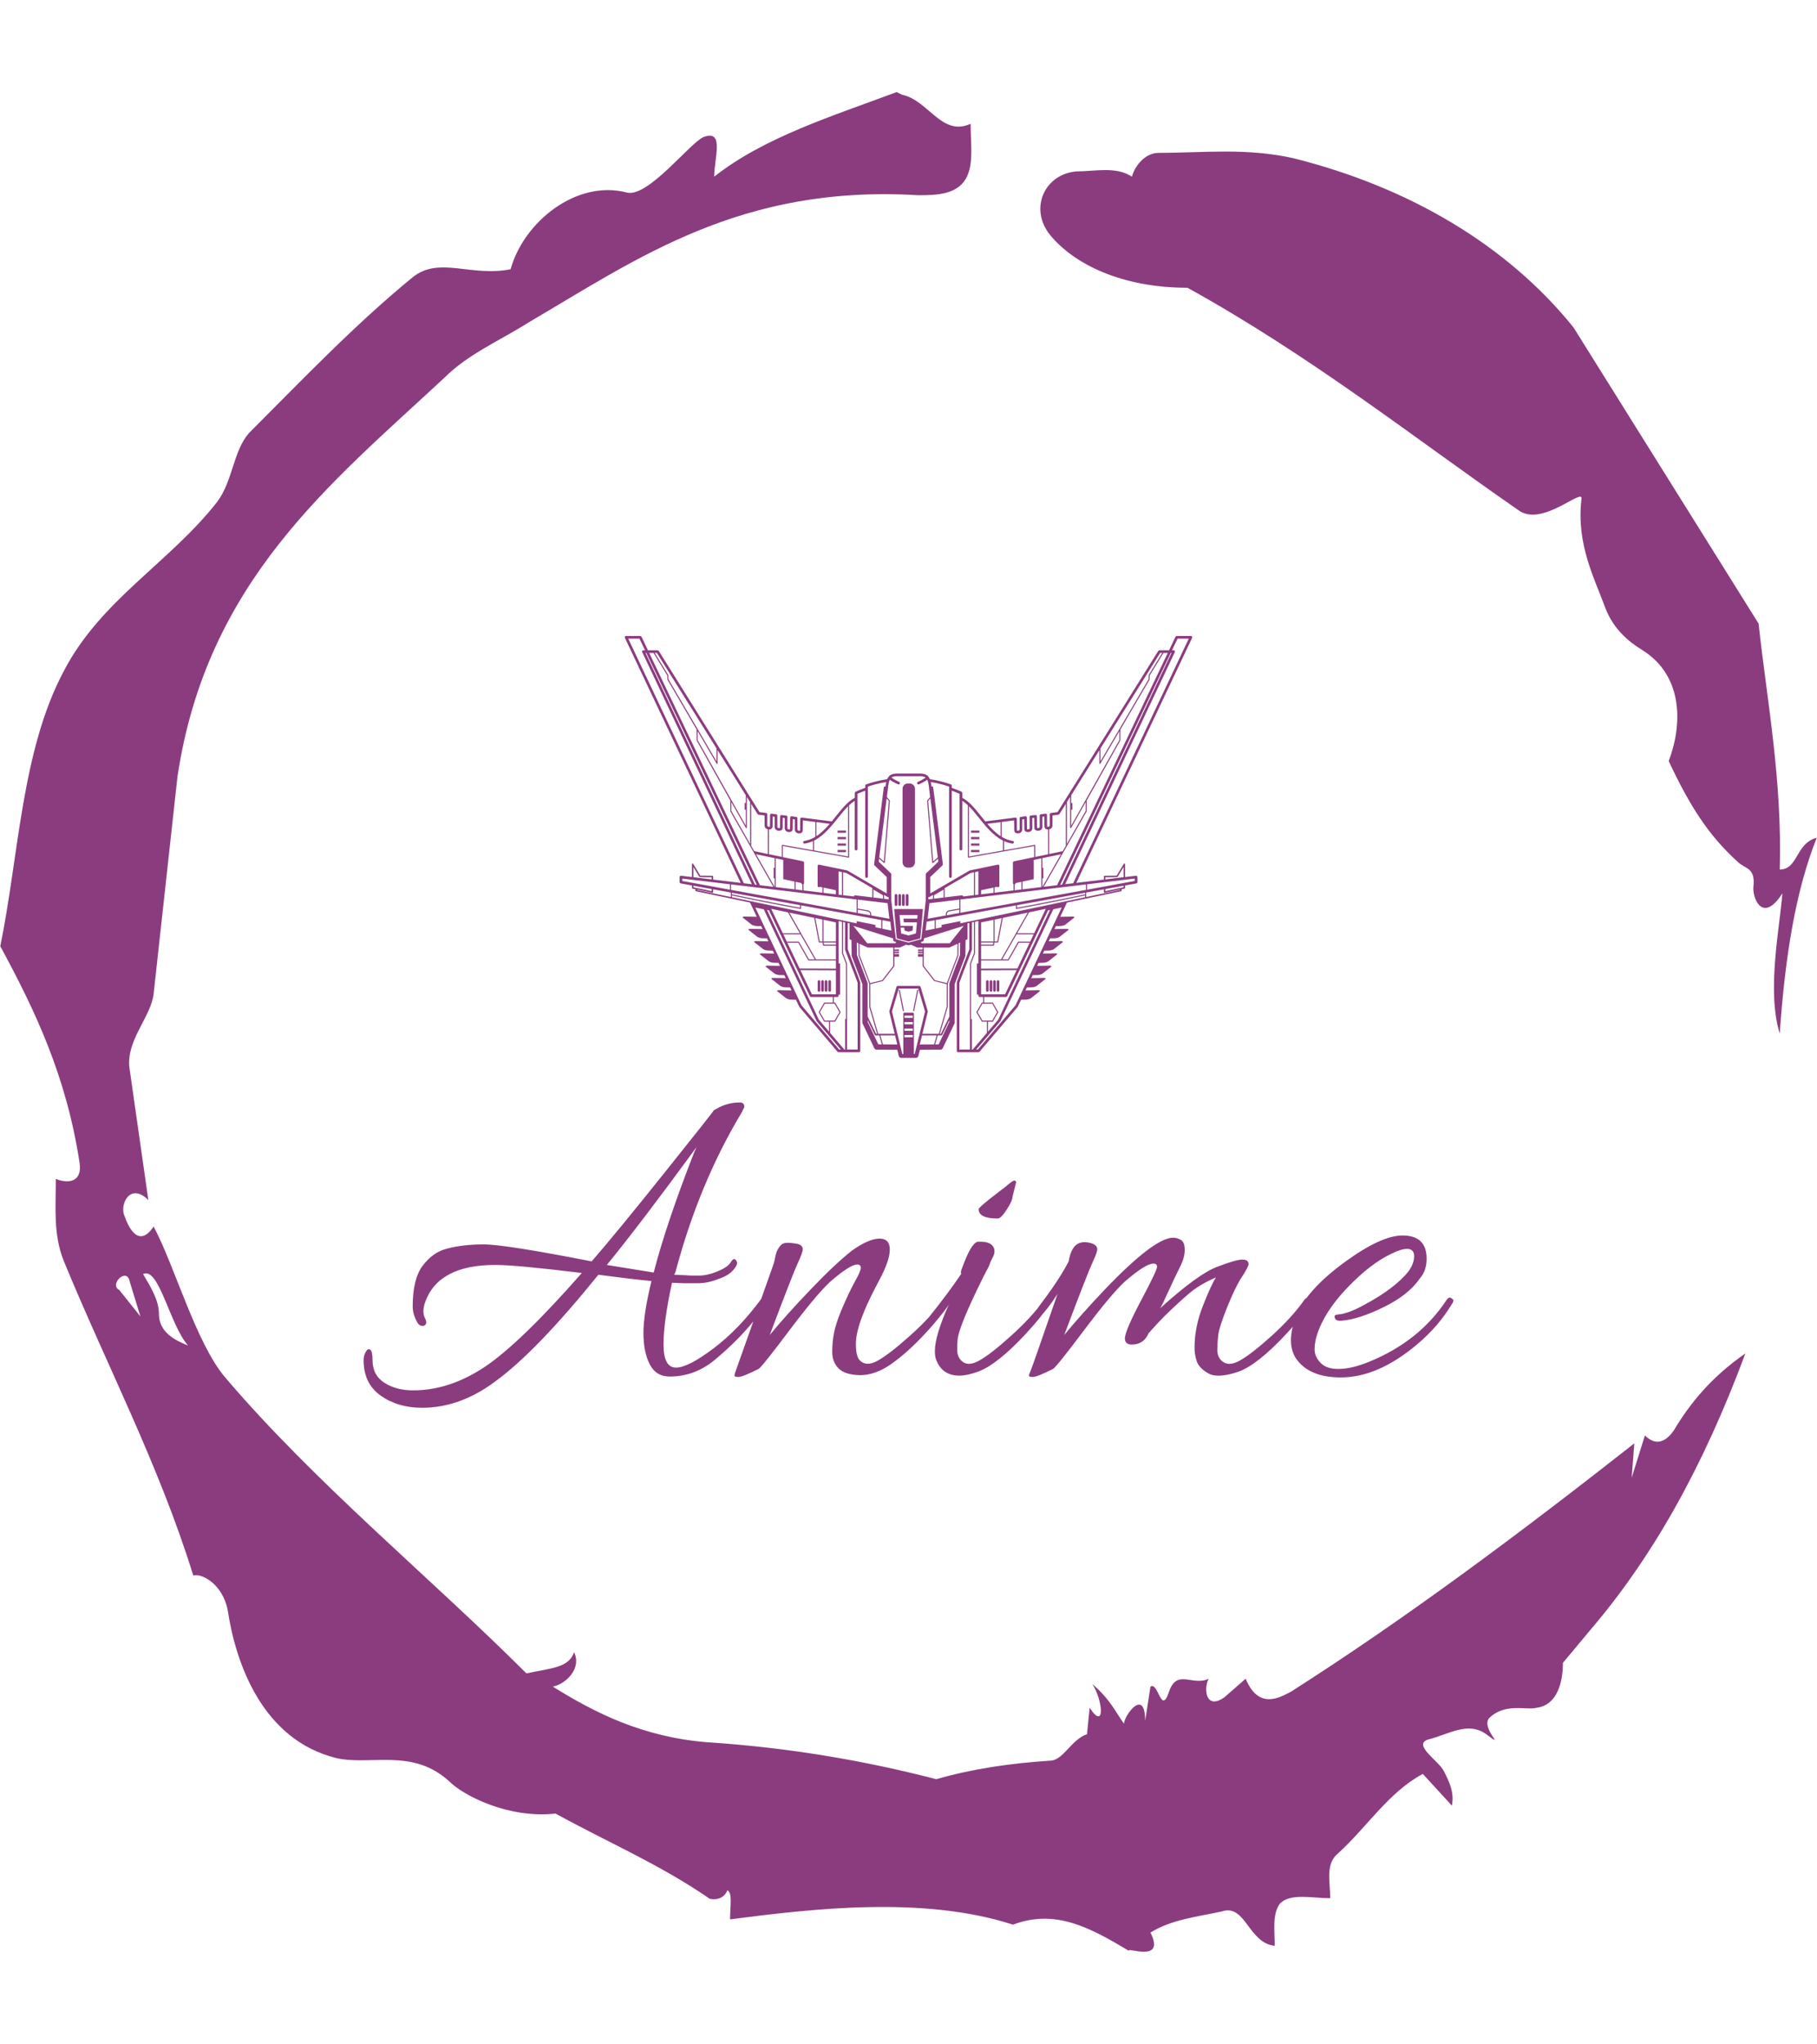<svg xmlns="http://www.w3.org/2000/svg" version="1.1" xmlns:xlink="http://www.w3.org/1999/xlink" xmlns:svgjs="http://svgjs.dev/svgjs" width="1500" height="1687" viewBox="0 0 1500 1687"><g transform="matrix(1,0,0,1,0,0)"><svg viewBox="0 0 320 360" data-background-color="#ffffff" preserveAspectRatio="xMidYMid meet" height="1687" width="1500" xmlns="http://www.w3.org/2000/svg" xmlns:xlink="http://www.w3.org/1999/xlink"><g id="tight-bounds" transform="matrix(1,0,0,1,0,0)"><svg viewBox="0 0 320 360" height="360" width="320"><g><svg></svg></g><g><svg viewBox="0 0 320 360" height="360" width="320"><g><path transform="translate(-74.993,-51.79) scale(4.658,4.658)" d="M20.6 59.9l0.8 1-0.4-1.3c-0.1-0.6-0.8 0.1-0.4 0.3M21.5 59.3c0.3 0.5 0.6 1 0.6 1.5 0 0.7 0.6 1 1.1 1.2-0.7-0.8-1.1-3-1.7-2.7M59.9 16.9c1.7 0 3.3-0.2 5.1 0.2 4.4 1.1 8.1 3.3 10.6 6.4l7 11.2c0.3 2.8 0.9 5.9 0.8 9.3 0.7 0 0.6-1 1.4-1.2-0.8 2-1.2 4.5-1.4 7.4-0.5-1.6 0-4 0.1-5.3-0.7 1.1-1.1 0.3-1.1-0.2 0.1-0.8-0.3-0.7-0.6-1-1.1-1-1.8-2.1-2.6-3.8 0.5-1.3 0.6-3.2-1-4.2-0.5-0.3-1.1-0.8-1.4-1.6-0.4-1.1-1.1-2.4-0.9-4.1 0.1-0.5-1.5 1.1-2.4 0.4-3.9-2.7-7.8-5.8-12.5-8.4-2.5 0-4.3-0.9-5.2-2-0.8-1-0.2-2.3 1-2.4 0.7 0 1.5-0.2 2.1 0.2 0.1-0.4 0.5-0.9 1-0.9M50 14.6l0.2 0.1c1 0.2 1.5 1.6 2.6 1.1 0 0.7 0.1 1.4-0.1 1.9-0.3 0.8-1.2 0.8-1.9 0.8-6.7-0.4-10.6 2.4-14.7 4.8-1.1 0.7-2.3 1.2-3.2 2.1-4.3 4-9 7.7-10.1 15.1l-0.9 8.2c-0.1 0.9-1.1 1.8-0.9 2.9l0.7 4.9c-0.7-0.7-1.1 0.2-0.9 0.6 0.1 0.3 0.5 1.3 1.1 0.4 0.8 1.5 1.6 4.4 2.7 5.7 3.4 4 7.8 7.6 11.4 11.2 0.9-0.2 1.6-0.2 1.8-0.8 0.3 0.6-0.3 1.2-0.8 1.3 1.6 1 3.4 1.9 5.8 2.1 3.1 0.2 6 0.7 8.7 1.4 1.4-0.4 2.8-0.6 4.3-0.7 0.5 0 0.8-0.8 1.4-1l0.1-1c0.6 0.9 0.5-0.3 0.1-0.9 0.7 0.6 0.9 1.1 1.2 1.5 0-0.3 0.8-1.4 0.8-0.1l0.2-1.3c0.3-0.2 0.4 1.1 0.7 0.2 0.3-0.9 0.9-0.2 1.5-0.5-0.2 0.4-0.1 1.2 0.6 0.7l0.8-0.7c0.5 1.2 1.3 0.7 1.7 0.5 4.4-2.8 8.8-6.1 13-9.4l-0.1 1.3 0.5-1.6c0.5 0.5 0.9 0.1 1.1-0.2 0.6-1 1.4-2 2.7-2.9-1.6 4.3-3.5 7.7-5.9 10.5l-1 1.2c0 0.7-0.2 1.6-1 1.7-0.4 0.1-1.2-0.2-1.8 0.4-0.3 0.4 0.7 1.2-0.1 0.6-0.7-0.5-1.4 0-2.2 0.2-0.6 0.2 0.4 0.8 0.6 1.2 0.2 0.4 0.4 0.8 0.3 1.3l-1.1-1.2c-1.3 0.7-2.1 2-3.2 3-0.5 0.4-0.3 1.1-0.3 1.7-0.7 0-1.5-0.2-1.9 0.2-0.3 0.4-0.2 1-0.2 1.6-1-0.1-1.1-1.6-2-1.3-0.9 0.2-1.9 0.3-2.7 0.8 0.6 1.2-1 0.5-0.8 0.7-1.5-0.9-2.8-1.6-4.4-1-3.4-1.1-7.6-0.6-10.7-0.2 0-0.5 0.1-1-0.1-1.1-0.2 0.5-0.8 0.3-0.7 0.3-1.9-1.3-3.8-2.1-5.8-3.2-1.8 0.2-3.5-0.7-4-1.2-1.4-1.3-3-0.6-4.3-0.9-2.8-0.7-3.8-3.6-4.1-5.6-0.2-1-1-1.4-1.3-1.3-1.3-4.2-3.3-8-4.9-11.9-0.4-1-0.3-2-0.3-3.1 0.5 0.2 1 0.1 0.9-0.6-0.5-3.3-1.7-5.8-3-8.2 0.7-3.4 0.8-7.4 2.4-10.4 1.4-2.7 4-4.1 5.8-6.4 0.6-0.8 0.6-1.9 1.2-2.6 2-2 4-4.1 6.2-5.9 1-0.8 2.2 0 3.7-0.3 0.5-1.8 2.5-3.4 4.4-2.9 0.8 0.2 2.4-1.9 2.9-2.1 0.8-0.3 0.4 0.8 0.4 1.5 1.9-1.5 4.5-2.3 6.9-3.2" fill="#8b3c7f" fill-rule="nonzero" stroke="none" stroke-width="1" stroke-linecap="butt" stroke-linejoin="miter" stroke-miterlimit="10" stroke-dasharray="" stroke-dashoffset="0" font-family="none" font-weight="none" font-size="none" text-anchor="none" style="mix-blend-mode: normal" data-fill-palette-color="tertiary"></path></g><g transform="matrix(1,0,0,1,64,112.026)"><svg viewBox="0 0 192 135.949" height="135.949" width="192"><g><svg viewBox="0 0 192 135.949" height="135.949" width="192"><g><svg viewBox="0 0 192 135.949" height="135.949" width="192"><g transform="matrix(1,0,0,1,0,82.17)"><svg viewBox="0 0 192 53.779" height="53.779" width="192"><g id="textblocktransform"><svg viewBox="0 0 192 53.779" height="53.779" width="192" id="textblock"><g><svg viewBox="0 0 192 53.779" height="53.779" width="192"><g transform="matrix(1,0,0,1,0,0)"><svg width="192" viewBox="0.55 -29.45 122.09 34.2" height="53.779" data-palette-color="#8b3c7f"><path d="M34.85 1.25L34.85 1.25Q33.3 1.25 32.6-0.13 31.9-1.5 31.9-3.63 31.9-5.75 32.8-9.45L32.8-9.45Q31.05-9.6 26.85-10.15L26.85-10.15Q19.9-1.55 15.3 1.8L15.3 1.8Q11.35 4.75 7.1 4.75L7.1 4.75Q4.4 4.75 2.48 3.4 0.55 2.05 0.55-0.6L0.55-0.6Q0.55-1.1 0.8-1.53 1.05-1.95 1.3-1.75 1.55-1.55 1.55-0.6L1.55-0.6Q1.55 1.1 2.88 1.95 4.2 2.8 6.1 2.8L6.1 2.8Q10.2 2.8 14.18 0.13 18.15-2.55 25-10.35L25-10.35Q17.65-11.25 15.3-11.25L15.3-11.25Q8.95-11.25 7.45-7.1L7.45-7.1Q7.25-6.55 7.25-6.08 7.25-5.6 7.45-5.23 7.65-4.85 7.53-4.63 7.4-4.4 7.1-4.42 6.8-4.45 6.6-4.75L6.6-4.75Q6.05-5.7 6.05-6.6L6.05-6.6Q6.05-9.7 7.18-11.18 8.3-12.65 9.8-13.05L9.8-13.05Q11.6-13.55 14-13.55 16.4-13.55 26.1-11.65L26.1-11.65Q28.8-14.75 34.3-21.63 39.8-28.5 39.8-28.6L39.8-28.6 39.85-28.6Q39.9-28.65 40.1-28.75L40.1-28.75Q41.3-29.45 42.7-29.45L42.7-29.45Q43.2-29.45 43.2-28.95L43.2-28.95Q43.2-28.9 43.15-28.83 43.1-28.75 43.05-28.63 43-28.5 42.95-28.4L42.95-28.4Q38.15-20.45 35.5-10.5L35.5-10.5 35.35-10.15 36.6-10.1Q37-10.05 38.02-10.05 39.05-10.05 40.2-10.53 41.35-11 41.68-11.55 42-12.1 42.25-11.8 42.5-11.5 42.3-11.15L42.3-11.15Q41.75-10.15 40.35-9.7L40.35-9.7Q39.15-9.2 37.98-9.2 36.8-9.2 36.45-9.2L36.45-9.2 35.1-9.25Q34.15-4.9 34.15-2.33 34.15 0.25 35.55 0.25L35.55 0.25Q36.9 0.25 39.75-1.9 42.6-4.05 45.1-7.45L45.1-7.45Q45.25-7.65 45.5-7.55 45.75-7.45 45.75-7.3 45.75-7.15 45.68-6.93 45.6-6.7 44.9-5.8L44.9-5.8Q42.8-3 39.75-0.5L39.75-0.5Q37.55 1.25 34.85 1.25ZM37.6-23.9L37.6-23.9Q37.65-24 37.73-24.18 37.8-24.35 37.85-24.45L37.85-24.45Q31.6-15.9 27.8-11.25L27.8-11.25 33.05-10.4Q34.45-15.85 37.6-23.9ZM58.35-14.2L58.35-14.2Q59.5-14.2 59.5-12.98 59.5-11.75 58.35-9.6 57.2-7.45 56.65-6.1L56.65-6.1Q55.7-3.8 55.7-2.43 55.7-1.05 56.1-0.6L56.1-0.6Q56.85 0.2 58.15-0.53 59.45-1.25 61.77-3.33 64.1-5.4 65.5-7.4L65.5-7.4Q65.7-7.65 65.97-7.53 66.25-7.4 66.25-7.28 66.25-7.15 66.15-7L66.15-7Q65.4-5.65 63.45-3.55 61.5-1.45 59.7-0.18 57.9 1.1 56.15 1.1L56.15 1.1Q54.45 1.05 53.75 0.33 53.05-0.4 53.05-1.5 53.05-2.6 53.25-3.63 53.45-4.65 54-6L54-6Q54.9-8.15 55.57-9.35 56.25-10.55 56.25-10.93 56.25-11.3 55.85-11.3L55.85-11.3Q55.05-11.3 52.8-9.35L52.8-9.35Q51.25-7.9 48.22-3.88 45.2 0.15 44.8 0.4L44.8 0.4Q43 1.3 42.55 1.3 42.1 1.3 42.1 1.15 42.1 1 42.2 0.73 42.3 0.45 43.17-2 44.05-4.45 45.07-7.38 46.1-10.3 46.32-10.9 46.55-11.5 46.62-11.93 46.7-12.35 46.8-12.65 46.9-12.95 47.17-13.33 47.45-13.7 47.9-13.73 48.35-13.75 49.05-13.63 49.75-13.5 49.75-13L49.75-13Q49.75-12.65 49.2-11.48 48.65-10.3 46.05-3.4L46.05-3.4Q47.85-5.6 50.6-8.47 53.35-11.35 55.25-12.85L55.25-12.85Q57.15-14.2 58.35-14.2ZM69.7-13.85L69.7-13.85Q70.95-13.85 71.2-13.05L71.2-13.05Q71.3-12.6 71.07-12.18 70.85-11.75 70.75-11.5 70.65-11.25 70.6-11.1L70.6-11.1Q70.35-10.6 70.1-10.15L70.1-10.15Q67.25-4.45 67.1-2.9L67.1-2.9Q67.05-2.45 67.05-1.75 67.05-1.05 67.45-0.6L67.45-0.6Q68.15 0.2 69.45-0.5 70.75-1.2 73.07-3.3 75.4-5.4 76.85-7.4L76.85-7.4Q77.05-7.65 77.3-7.53 77.55-7.4 77.55-7.28 77.55-7.15 77.45-7L77.45-7Q76.7-5.65 74.75-3.55L74.75-3.55Q71.55-0.1 69.4 0.7L69.4 0.7Q68.15 1.15 67.3 1.15L67.3 1.15Q65.3 1.15 64.65-0.75L64.65-0.75Q64.55-1.1 64.55-1.6L64.55-1.6Q64.55-3.35 66.15-6.9L66.15-6.9Q65.9-6.35 64.2-4.4L64.2-4.4Q63.75-3.9 63.5-4.4L63.5-4.4Q63.45-4.5 63.45-4.67 63.45-4.85 63.65-5.1L63.65-5.1Q66.1-8.15 67.5-10.25L67.5-10.25Q67.4-10.5 67.6-10.9L67.6-10.9Q68.6-13.7 69.35-13.85L69.35-13.85Q69.5-13.85 69.7-13.85ZM73.65-20.5L73.65-20.5 73.25-18.9Q73.25-18.45 72.6-17.45 71.95-16.45 71.6-16.45L71.6-16.45Q69.45-16.45 69.45-17.5L69.45-17.5Q69.45-17.7 71.6-19.35L71.6-19.35 72.45-20Q73.25-20.7 73.45-20.7 73.65-20.7 73.65-20.5ZM82.74-13L82.74-13Q82.74-12.65 82.19-11.48 81.64-10.3 79.04-3.4L79.04-3.4Q80.84-5.6 83.59-8.5L83.59-8.5Q89.14-14.3 91.24-14.3L91.24-14.3Q91.69-14.3 92.12-14.05 92.54-13.8 92.54-12.93 92.54-12.05 91.99-10.98 91.44-9.9 90.74-8.35 90.04-6.8 89.79-6.4L89.79-6.4Q93.99-10.2 96.14-11.03 98.29-11.85 98.99-11.85 99.69-11.85 99.69-11.35L99.69-11.35Q99.69-11.05 98.94-9.9 98.19-8.75 97.29-6.5 96.39-4.25 96.29-3.35 96.19-2.45 96.19-1.75 96.19-1.05 96.59-0.6L96.59-0.6Q97.34 0.2 98.64-0.5 99.94-1.2 102.27-3.3 104.59-5.4 105.99-7.4L105.99-7.4Q106.19-7.65 106.47-7.53 106.74-7.4 106.74-7.28 106.74-7.15 106.64-7L106.64-7Q105.89-5.65 103.94-3.55L103.94-3.55Q100.74-0.1 98.59 0.7L98.59 0.7Q96.24 1.5 95.19 0.9 94.14 0.3 93.89-0.45 93.64-1.2 93.64-1.95L93.64-1.95Q93.64-4.3 94.57-6.65 95.49-9 96.04-9.85L96.04-9.85Q94.14-9.05 92.79-7.85L92.79-7.85Q90.74-6.05 89.49-4.7L89.49-4.7 88.49-3.6Q88.04-2.5 86.92-2.35 85.79-2.2 85.84-3.1L85.84-3.1Q85.94-4.05 87.69-7.35 89.44-10.65 89.44-11.03 89.44-11.4 89.04-11.4L89.04-11.4Q88.14-11.4 85.79-9.35L85.79-9.35Q84.24-7.9 81.22-3.88 78.19 0.15 77.79 0.4L77.79 0.4Q75.99 1.3 75.54 1.3 75.09 1.3 75.09 1.15 75.09 1 75.24 0.7 75.39 0.4 78.29-8L78.29-8Q77.19-6.3 76.29-5.4L76.29-5.4Q75.89-4.95 75.89-5.58 75.89-6.2 76.24-6.65L76.24-6.65Q78.49-9.6 79.54-11.65L79.54-11.65Q79.84-13.4 80.74-13.7L80.74-13.7Q81.29-13.9 82.02-13.7 82.74-13.5 82.74-13ZM116.94-14.55L116.94-14.55Q119.64-14.55 119.64-11.95L119.64-11.95Q119.64-10.6 118.89-9.75L118.89-9.75Q117.64-7.9 114.84-6.53 112.04-5.15 110.09-5L110.09-5Q109.39-4.95 109.34-5.4L109.34-5.4Q109.29-5.6 109.47-5.65 109.64-5.7 109.74-5.7L109.74-5.7Q110.89-5.8 112.69-6.8L112.69-6.8Q116.04-8.6 117.59-10.5L117.59-10.5Q118.24-11.4 118.24-12.23 118.24-13.05 117.44-13.05L117.44-13.05Q116.79-13.05 115.69-12.5L115.69-12.5Q113.34-11.4 110.74-8.68 108.14-5.95 107.34-3.35L107.34-3.35Q107.09-2.55 107.09-1.78 107.09-1 107.74-0.3 108.39 0.4 109.74 0.4L109.74 0.4Q111.24 0.4 113.19-0.4L113.19-0.4Q118.84-2.7 121.89-7.35L121.89-7.35Q122.19-7.75 122.44-7.5L122.44-7.5Q122.64-7.4 122.64-7.25 122.64-7.1 122.49-6.9L122.49-6.9Q120.99-4.4 118.69-2.45L118.69-2.45Q114.24 1.35 110.04 1.35L110.04 1.35Q106.44 1.35 104.99-0.8L104.99-0.8Q104.44-1.65 104.44-2.85 104.44-4.05 105.09-5.7L105.09-5.7Q106.34-8.55 110.44-11.55 114.54-14.55 116.94-14.55Z" opacity="1" transform="matrix(1,0,0,1,0,0)" fill="#8b3c7f" class="wordmark-text-0" data-fill-palette-color="primary" id="text-0"></path></svg></g></svg></g></svg></g></svg></g><g transform="matrix(1,0,0,1,46.01,0)"><svg viewBox="0 0 99.98 74.322" height="74.322" width="99.98"><g><svg xmlns="http://www.w3.org/2000/svg" xmlns:xlink="http://www.w3.org/1999/xlink" version="1.1" x="0" y="0" viewBox="0.755 14.348 98.837 73.473" enable-background="new 0 0 100 100" xml:space="preserve" height="74.322" width="99.98" class="icon-icon-0" data-fill-palette-color="accent" id="icon-0"><g fill="#8b3c7f" data-fill-palette-color="accent"><rect x="61.067" y="48.226" fill="#8b3c7f" width="1.455" height="0.384" data-fill-palette-color="accent"></rect><path fill="#8b3c7f" d="M76.426 45.398c-0.003 0.002-0.005 0.004-0.008 0.006-0.003 0.003-0.008 0.012-0.011 0.015C76.415 45.414 76.418 45.404 76.426 45.398z" data-fill-palette-color="accent"></path><path fill="#8b3c7f" d="M99.349 14.348h-2.467c-0.057 0-0.186 0.08-0.209 0.132l-1.123 2.356h-1.68c-0.043 0-0.174 0.072-0.195 0.109L76.128 45.017l-1.154 0.153c-0.105 0.012-0.203 0.088-0.203 0.229v0.893 1.074c0 0.052-0.029 0.114-0.082 0.154-0.064 0.045-0.27 0.077-0.33 0.054-0.025-0.011-0.051-0.038-0.051-0.088l-0.021-1.966c-0.002-0.158-0.125-0.234-0.241-0.229-0.087 0.008-0.824 0.105-0.824 0.105-0.138 0.018-0.203 0.125-0.201 0.231v1.966c0 0.161-0.106 0.181-0.271 0.203-0.074 0.011-0.195 0.038-0.195-0.083l-0.018-1.955c-0.002-0.167-0.135-0.243-0.26-0.229l-0.81 0.091c-0.147 0.018-0.211 0.125-0.209 0.232l0.012 1.969c0 0.133-0.12 0.182-0.229 0.196-0.114 0.02-0.235 0.041-0.235-0.077l-0.021-1.966c0-0.08-0.025-0.135-0.066-0.173-0.053-0.05-0.129-0.07-0.199-0.061l-0.805 0.121c-0.135 0.02-0.197 0.125-0.193 0.229v1.958c0 0.179-0.193 0.192-0.316 0.209-0.069 0.009-0.149 0.01-0.149-0.09l-0.022-1.964c0-0.168-0.138-0.242-0.263-0.229l-5.231 0.662c-0.316-0.386-0.619-0.77-0.914-1.135-0.982-1.224-1.963-2.406-3.09-2.966v-0.809c0-0.04-0.008-0.073-0.021-0.103-0.012-0.067-0.053-0.13-0.137-0.168-0.543-0.243-1.1-0.463-1.666-0.658v-0.355c0.01-0.108-0.035-0.21-0.158-0.253-0.482-0.169-0.973-0.319-1.473-0.452-0.711-0.189-1.441-0.34-2.18-0.451-0.354-0.831-0.976-0.985-1.822-0.985h-3.799c-0.849 0-1.47 0.153-1.822 0.984-0.74 0.112-1.471 0.263-2.185 0.452-0.5 0.133-0.992 0.283-1.477 0.452-0.121 0.042-0.164 0.145-0.156 0.253v0.355c-0.566 0.195-1.121 0.415-1.664 0.658-0.086 0.038-0.127 0.101-0.137 0.168-0.014 0.03-0.021 0.063-0.021 0.103v0.809c-1.129 0.56-2.109 1.743-3.092 2.966-0.293 0.365-0.598 0.749-0.912 1.135l-5.234-0.662c-0.123-0.013-0.258 0.061-0.26 0.229l-0.025 1.964c0 0.1-0.078 0.099-0.15 0.09-0.123-0.017-0.312-0.03-0.312-0.209V46.09c0.002-0.104-0.061-0.209-0.197-0.229L29.83 45.74c-0.07-0.01-0.145 0.01-0.197 0.061-0.039 0.038-0.066 0.093-0.068 0.173l-0.02 1.966c0 0.118-0.121 0.097-0.236 0.077-0.107-0.014-0.229-0.063-0.229-0.196l0.01-1.969c0.002-0.108-0.061-0.214-0.207-0.232l-0.809-0.091c-0.125-0.014-0.258 0.062-0.26 0.229l-0.02 1.955c0 0.121-0.119 0.094-0.191 0.083-0.162-0.022-0.273-0.042-0.273-0.203v-1.966c0.002-0.107-0.064-0.213-0.203-0.231 0 0-0.732-0.097-0.822-0.105-0.117-0.005-0.24 0.071-0.242 0.229l-0.021 1.966c0 0.051-0.023 0.078-0.053 0.088-0.059 0.023-0.262-0.009-0.328-0.054-0.051-0.04-0.082-0.102-0.082-0.154v-1.074L25.574 45.4c0-0.142-0.096-0.217-0.201-0.229l-1.152-0.153L6.675 16.945c-0.025-0.037-0.154-0.109-0.197-0.109h-1.68L3.675 14.48c-0.023-0.052-0.152-0.132-0.209-0.132H0.997c-0.201 0-0.295 0.149-0.211 0.331l20.17 42.664-4.799-0.573v-0.535c0-0.066-0.061-0.125-0.127-0.127l-2.111-0.023L12.7 54.057c-0.082-0.139-0.234-0.096-0.234 0.064v2.205L10.57 56.1c-0.143-0.019-0.26 0.086-0.26 0.229v0.875c0 0.096 0.098 0.215 0.191 0.23l1.965 0.356v0.43c0 0.05 0.051 0.115 0.1 0.123l0.5 0.105v0.332l9.51 1.983 1.174 2.486-2.115-0.045c-0.316-0.006-0.436 0.098-0.264 0.232l1.473 1.162c0.17 0.131 0.562 0.246 0.879 0.252l0.791 0.016 0.246 0.52-2.127-0.043c-0.312-0.006-0.432 0.098-0.262 0.23l1.473 1.16c0.068 0.053 0.176 0.104 0.299 0.146 0.178 0.06 0.393 0.103 0.58 0.106l0.803 0.015 0.244 0.521-2.135-0.043c-0.314-0.006-0.436 0.098-0.264 0.231l1.475 1.158c0.168 0.135 0.562 0.246 0.879 0.252l0.809 0.019 0.244 0.516-2.143-0.043c-0.316-0.006-0.434 0.098-0.262 0.234l1.471 1.159c0.172 0.134 0.562 0.244 0.879 0.252l0.822 0.017 0.244 0.52-2.155-0.043c-0.314-0.008-0.434 0.098-0.266 0.229l1.477 1.16c0.17 0.135 0.562 0.248 0.879 0.256l0.828 0.017 0.244 0.521-2.16-0.043c-0.318-0.007-0.434 0.096-0.266 0.229l1.475 1.157c0.17 0.136 0.562 0.25 0.879 0.254l0.838 0.021 0.246 0.519-2.172-0.043c-0.316-0.008-0.436 0.096-0.266 0.229l1.473 1.158c0.172 0.135 0.564 0.248 0.881 0.254l0.848 0.019 0.596 1.258 6.65 7.803c0.018 0.023 0.146 0.082 0.176 0.082h3.553c0.123 0 0.23-0.109 0.23-0.23V74.691l-0.014-0.078-0.482-1.303L39.59 68.9V66.88v-2.56l0.307 0.063v2.496 0.271l0.342 0.16 0.031 2.586c-0.008 0.054-0.004 0.107 0.006 0.164 0.012 0.062 0.029 0.111 0.053 0.156l1.803 4.742v6.592c-0.01 0.061-0.01 0.123 0.01 0.191 0.012 0.068 0.039 0.127 0.074 0.176l1.971 4.154c0.029 0.096 0.094 0.186 0.188 0.242 0.09 0.061 0.197 0.08 0.301 0.065l3.549 0.029 0.248 1.069c0.017 0.068 0.047 0.131 0.092 0.187 0.015 0.015 0.027 0.028 0.062 0.06 0.092 0.073 0.207 0.102 0.32 0.096h2.471c0.113 0.01 0.227-0.021 0.318-0.092 0.09-0.072 0.146-0.179 0.166-0.289l0.252-1.029 3.524-0.029c0.104 0.014 0.209-0.006 0.301-0.066 0.093-0.057 0.156-0.146 0.187-0.241l1.975-4.154c0.033-0.049 0.061-0.106 0.074-0.176 0.016-0.068 0.018-0.132 0.008-0.191V74.96l1.799-4.742c0.027-0.045 0.045-0.096 0.055-0.155 0.015-0.058 0.015-0.111 0.008-0.164l0.029-2.586 0.346-0.16v-0.271-2.496l0.304-0.064v2.562 2.021l-1.688 4.41-0.484 1.303-0.014 0.078v11.904c0 0.12 0.108 0.229 0.231 0.229h3.552c0.03 0 0.155-0.06 0.178-0.082l6.649-7.804 0.595-1.258 0.848-0.018c0.316-0.006 0.711-0.119 0.879-0.254l1.475-1.158c0.17-0.135 0.051-0.238-0.264-0.23l-2.172 0.043 0.244-0.518 0.84-0.02c0.316-0.004 0.709-0.119 0.879-0.254l1.473-1.158c0.172-0.135 0.053-0.236-0.264-0.23l-2.162 0.043 0.244-0.52 0.83-0.016c0.314-0.009 0.709-0.121 0.879-0.256l1.473-1.16c0.172-0.131 0.051-0.236-0.264-0.229l-2.152 0.043 0.246-0.521 0.818-0.016c0.316-0.008 0.711-0.119 0.879-0.252l1.475-1.16c0.17-0.137 0.051-0.24-0.266-0.234l-2.141 0.043 0.242-0.516 0.811-0.018c0.314-0.006 0.709-0.117 0.879-0.252l1.475-1.158c0.17-0.135 0.051-0.238-0.266-0.232l-2.135 0.043L74.829 67l0.801-0.014c0.186-0.006 0.402-0.049 0.582-0.107h-0.008c0.125-0.041 0.229-0.094 0.299-0.146l1.475-1.159c0.168-0.134 0.051-0.236-0.266-0.23l-2.123 0.043 0.244-0.52 0.791-0.017c0.313-0.006 0.711-0.121 0.881-0.252l1.475-1.162c0.17-0.135 0.051-0.237-0.268-0.231l-2.115 0.045 1.176-2.485 9.508-1.984v-0.332l0.502-0.105c0.047-0.008 0.103-0.074 0.103-0.123v-0.43l1.965-0.357c0.09-0.016 0.188-0.135 0.188-0.229v-0.875c0-0.144-0.115-0.246-0.26-0.229l-1.894 0.228V54.12c0-0.16-0.156-0.203-0.238-0.063l-1.219 2.026-2.11 0.022c-0.064 0.002-0.123 0.062-0.123 0.127v0.535l-4.802 0.574 20.168-42.664C99.646 14.497 99.55 14.348 99.349 14.348zM95.841 17.3h0.131L76.907 57.643l-0.311 0.035L95.841 17.3zM95.327 17.3L76.052 57.744l-2.342 0.281 7.49-13.131 0.012-1.909 5.857-10.45 0.012-1.908 5.078-8.683 0.012-0.708 2.408-3.936H95.327zM73.653 54.857v-0.142h-0.168V53.03l3.242-0.671-3.242 5.685V56.54h0.176v-0.136L73.653 54.857zM83.604 33.932L83.604 33.932 93.999 17.3h0.361l-2.359 3.86-0.014 0.711-8.384 14.312V33.932zM78.513 47.091v-2.503l0.201-0.002v-0.139l-0.008-0.884v-0.14l-0.193 0.002v-1.348l4.904-7.848v2.296c0 0.116 0.115 0.148 0.174 0.046l3.305-5.643v1.537l-8.383 14.912V47.091zM77.763 43.277l0.562-0.902v4.716 0.629c-0.002 0.021 0 0.039 0.01 0.056 0.012 0.025 0.035 0.041 0.061 0.048 0.023 0.005 0.055 0.002 0.076-0.013l2.555-4.537v1.549l-3.264 5.72V43.277zM74.669 48.014c0.102-0.018 0.193-0.046 0.293-0.121 0.16-0.117 0.273-0.311 0.273-0.527l0.002-1.073v-0.689l1.022-0.136c0.039 0.002 0.08-0.008 0.117-0.028 0.017-0.013 0.028-0.024 0.041-0.036 0.018-0.016 0.032-0.032 0.062-0.08l1.096-1.751v7.295l-0.541 0.952-2.365 0.494V48.014zM68.569 46.456l0.021 1.715c0 0.387 0.321 0.592 0.676 0.546l0.146-0.02c0.317-0.041 0.572-0.326 0.572-0.649v-1.757l0.344-0.051 0.016 1.703c0 0.462 0.393 0.583 0.76 0.536l0.061-0.008c0.318-0.041 0.572-0.328 0.572-0.65l-0.01-1.765 0.352-0.048 0.019 1.708c0 0.424 0.354 0.588 0.715 0.542l0.104-0.013c0.318-0.042 0.574-0.327 0.574-0.65V45.83l0.34-0.043 0.02 1.702c0 0.237 0.137 0.438 0.348 0.52 0.084 0.034 0.17 0.046 0.283 0.032l0.006 4.314-2.238 0.463v-2.002c0-0.062-0.047-0.103-0.106-0.094l-5.323 0.944v-1.6c0.448 0.205 0.93 0.356 1.44 0.433 0.305 0.043 0.373-0.414 0.065-0.46-0.694-0.104-1.334-0.362-1.922-0.72v-2.583h-0.004L68.569 46.456zM73.3 53.07v5.002l-3.275 0.395v-1.35l1.963-0.426v-3.349L73.3 53.07zM66.212 46.761v2.441c-0.865-0.565-1.627-1.338-2.316-2.143L66.212 46.761zM60.706 44c0.512 0.511 1.021 1.129 1.555 1.792 1.219 1.518 2.57 3.291 4.365 4.185v1.72l-5.92 1.051V44zM55.96 40.186c0.432 0.115 0.859 0.245 1.283 0.388v15.66c0 0.312 0.465 0.312 0.465 0V41.289c0.461 0.163 0.914 0.342 1.359 0.538v9.63c0 0.311 0.465 0.311 0.465 0v-8.395c0.336 0.196 0.664 0.454 0.987 0.758v9.036c0 0.062 0.05 0.104 0.107 0.092l11.432-2.023v1.932l-3.514 0.729c-0.089 0.019-0.187 0.138-0.187 0.228v3.569c0 0.099 0.047 0.164 0.107 0.199v1.071l-3.307 0.396v-0.926l0.438-0.092c0.125 0.133 0.404 0.078 0.404-0.162l-0.002-3.473c0-0.16-0.123-0.261-0.279-0.228l-4.863 1.006-0.068 0.029-6.83 3.978-0.004-2.847 2.136-2.039c0.026-0.026 0.073-0.16 0.069-0.198l-1.68-13.345c-0.021-0.17-0.17-0.228-0.295-0.194l-0.023-0.2c-0.028-0.214-0.063-0.406-0.104-0.579C54.702 39.885 55.337 40.02 55.96 40.186zM69.841 57.158v1.33l-1.186 0.143v-1.025c0.092-0.022 0.17-0.098 0.17-0.225L69.841 57.158zM64.976 58.16v0.912l-2.164 0.26v-0.715L64.976 58.16zM62.349 55.344v4.045l-0.6 0.07v-3.992L62.349 55.344zM57.228 62.121c-0.205 0.035-0.381 0.172-0.475 0.348-0.045 0.086-0.074 0.187-0.074 0.287v0.258l-3.178 0.58 0.318-2.715 5.2-0.625 0.005 1.561L57.228 62.121zM59.019 62.002v0.584l-2.154 0.393v-0.223c0-0.066 0.019-0.139 0.054-0.201 0.067-0.125 0.194-0.227 0.342-0.25L59.019 62.002zM54.724 63.844v1.479l-1.57 0.325 0.183-1.553L54.724 63.844zM53.638 60.209v-0.387c0.059 0.02 0.131 0.008 0.211-0.037l0.584-0.346v0.676L53.638 60.209zM54.616 60.09v-0.596l1.672-0.98v1.379L54.616 60.09zM56.472 59.869v-1.518c0-0.035-0.01-0.062-0.027-0.08l4.545-2.646 0.574-0.119v3.977l-1.869 0.226c-0.018-0.11-0.104-0.213-0.254-0.194L56.472 59.869zM55.274 52.9l-0.805 0.707-0.865-10.528 0.375-0.447L55.274 52.9zM46.651 40.418c0.057-0.462 0.146-0.795 0.267-1.037 0.434 0.319 0.942 0.582 1.43 0.789 0.283 0.122 0.467-0.304 0.183-0.426-0.439-0.189-0.802-0.394-1.052-0.55-0.118-0.074-0.213-0.138-0.278-0.183 0.268-0.218 0.621-0.246 1.078-0.246h3.799c0.457 0 0.812 0.028 1.074 0.244-0.064 0.046-0.16 0.11-0.281 0.186-0.25 0.156-0.609 0.361-1.051 0.55-0.283 0.122-0.101 0.548 0.184 0.426 0.486-0.208 0.998-0.472 1.432-0.79 0.121 0.24 0.209 0.575 0.268 1.039l0.234 1.98-0.496 0.591c-0.006 0.007-0.022 0.057-0.021 0.067l0.883 10.749c0.008 0.094 0.084 0.125 0.153 0.062l0.849-0.742 0.065 0.522-2.125 2.029c-0.018 0.016-0.069 0.143-0.069 0.166v4.619l-0.754 6.418-0.031 0.26-2.211 0.601-2.213-0.601-0.029-0.26-0.756-6.418v-4.619c0-0.023-0.053-0.15-0.069-0.166l-2.125-2.029 0.068-0.521 0.842 0.74c0.07 0.062 0.144 0.03 0.15-0.062l0.885-10.749c0-0.01-0.014-0.06-0.021-0.067l-0.506-0.603L46.651 40.418zM52.642 69.202L52.642 69.202v0.122h-0.812v0.26h0.812v0.154h-0.812v0.205 0.258h0.812v1.617c0 0.008 0.016 0.053 0.02 0.061l1.97 2.547 2.2 0.557-0.008 3.938-1.371 4.703h-2.86l0.935-3.836c0.002-0.006 0-0.109-0.002-0.119l-1.253-4.225c-0.021-0.076-0.143-0.168-0.221-0.168H50.18h-1.873c-0.076 0-0.198 0.092-0.224 0.168l-1.247 4.225c-0.003 0.01-0.005 0.113-0.003 0.119l0.935 3.836h-2.874l-1.369-4.703-0.008-3.938 2.203-0.558 1.967-2.547c0.002-0.008 0.02-0.053 0.02-0.062V70.2h0.812v-0.259-0.205h-0.812v-0.153h0.812v-0.26h-0.812v-0.121h0.812v-0.257h-0.812v-0.342h0.959l1.091-0.498 0.358 0.101c0.01 0 0.113 0 0.123 0l0.355-0.101 1.09 0.498h0.959v0.342h-0.812v0.257H52.642zM52.827 71.787v-3.182h4.447l1.438-0.656-0.027 2.01-1.838 4.836-2.092-0.508L52.827 71.787zM43.499 74.795l-1.836-4.836-0.029-2.01 1.441 0.656h4.443v3.182l-1.928 2.5L43.499 74.795zM43.595 62.469c-0.096-0.176-0.268-0.312-0.477-0.348l-1.793-0.307v-1.562l5.204 0.625 0.317 2.715-3.178-0.579v-0.259C43.669 62.654 43.642 62.555 43.595 62.469zM43.482 62.756v0.223l-2.154-0.393v-0.584l1.76 0.303c0.148 0.023 0.273 0.125 0.344 0.25C43.464 62.617 43.482 62.689 43.482 62.756zM40.908 59.512c-0.15-0.018-0.238 0.084-0.256 0.195l-1.871-0.225v-3.978l0.576 0.119 4.547 2.646c-0.018 0.019-0.029 0.045-0.029 0.08l-0.002 1.519L40.908 59.512zM44.062 59.893v-1.379l1.668 0.98v0.596L44.062 59.893zM45.917 60.115v-0.676l0.584 0.346c0.08 0.045 0.154 0.059 0.215 0.035v0.391L45.917 60.115zM45.624 63.844l1.385 0.252 0.184 1.553-1.568-0.325V63.844zM46.743 43.079l-0.867 10.528-0.801-0.703 1.297-10.269L46.743 43.079zM39.827 52.855V43.82c0.322-0.304 0.652-0.562 0.988-0.758v8.395c0 0.311 0.465 0.311 0.465 0v-9.63c0.443-0.195 0.898-0.375 1.357-0.538v14.945c0 0.311 0.467 0.311 0.467 0v-15.66c0.422-0.143 0.848-0.273 1.283-0.388 0.625-0.166 1.26-0.301 1.908-0.406-0.043 0.173-0.078 0.366-0.107 0.58l-0.024 0.202c-0.125-0.036-0.277 0.021-0.299 0.193L44.184 54.1c-0.004 0.039 0.043 0.172 0.07 0.198l2.137 2.039-0.004 2.847-6.83-3.978-0.068-0.029-4.863-1.006c-0.156-0.032-0.281 0.065-0.281 0.228v3.473c0 0.24 0.279 0.295 0.404 0.162l0.438 0.092v0.926l-3.307-0.396V57.58c0.062-0.035 0.105-0.102 0.105-0.199v-3.57c0-0.09-0.094-0.209-0.184-0.227l-3.514-0.729v-1.933l11.43 2.022C39.779 52.961 39.827 52.918 39.827 52.855zM38.597 59.459l-0.598-0.07v-4.045l0.596 0.123L38.597 59.459zM37.534 58.617v0.715l-2.162-0.26V58.16L37.534 58.617zM31.695 57.605v1.024l-1.186-0.144v-1.329l1.014 0.223C31.522 57.508 31.601 57.582 31.695 57.605zM30.322 57.117v1.35l-3.273-0.395V53.07l1.311 0.272v3.349L30.322 57.117zM38.087 45.792C38.62 45.128 39.128 44.51 39.64 44v8.748l-5.92-1.051v-1.72C35.515 49.083 36.865 47.31 38.087 45.792zM34.136 46.761l2.316 0.298c-0.689 0.804-1.451 1.577-2.316 2.143V46.761zM25.87 48.04c0.111 0.015 0.201 0.002 0.283-0.032 0.213-0.082 0.348-0.282 0.348-0.52l0.02-1.702 0.344 0.043v1.764c0 0.323 0.252 0.609 0.572 0.65l0.104 0.013c0.359 0.046 0.715-0.117 0.715-0.542l0.016-1.708 0.352 0.048-0.01 1.765c0 0.323 0.254 0.61 0.574 0.65l0.059 0.008c0.369 0.047 0.76-0.073 0.76-0.536l0.018-1.703 0.344 0.051v1.757c0 0.323 0.252 0.608 0.572 0.649l0.145 0.02c0.352 0.046 0.672-0.159 0.672-0.546l0.02-1.715 2.174 0.281v2.582c-0.588 0.358-1.227 0.617-1.922 0.72-0.305 0.046-0.236 0.504 0.068 0.46 0.512-0.077 0.99-0.229 1.441-0.433v1.6l-5.322-0.945c-0.064-0.008-0.111 0.031-0.111 0.094v2.002l-2.238-0.463L25.87 48.04zM26.863 56.542v1.503l-3.244-5.684 3.244 0.67v1.686h-0.17v0.141l-0.006 1.548-0.002 0.137H26.863zM22.77 43.574L22.77 43.574l1.095 1.751c0.035 0.057 0.053 0.078 0.074 0.095-0.008-0.006-0.01-0.015-0.016-0.021 0.012 0.013 0.027 0.027 0.047 0.042 0.033 0.019 0.069 0.025 0.104 0.025-0.014-0.002-0.027-0.005-0.042-0.007 0.006 0 0.012 0.003 0.02 0.004l0.025 0.003c0.003 0 0.006 0.002 0.01 0.002l1.025 0.136v0.689 1.073c0 0.216 0.113 0.41 0.271 0.527 0.1 0.075 0.193 0.104 0.295 0.121v4.299l-2.367-0.494-0.541-0.95V43.574zM21.95 47.824c0.025-0.007 0.049-0.022 0.061-0.048 0.008-0.017 0.014-0.036 0.008-0.056v-0.629-4.716l0.564 0.902v7.266l-3.262-5.72v-1.549l2.553 4.537C21.897 47.826 21.925 47.829 21.95 47.824zM16.927 36.526V34.23l4.91 7.848v1.348l-0.195-0.002-0.002 0.14-0.008 0.884-0.002 0.139 0.207 0.002v2.503 0.288L13.45 32.468V30.93l3.305 5.643C16.816 36.674 16.927 36.642 16.927 36.526zM6.349 17.3l10.393 16.632v2.251L8.361 21.871 8.345 21.16 5.986 17.3H6.349zM5.769 17.3l2.404 3.936 0.014 0.708 5.076 8.683 0.014 1.908 5.857 10.45 0.014 1.909 7.49 13.131-2.342-0.281L5.019 17.3H5.769zM4.507 17.3L23.75 57.677l-0.311-0.034L4.374 17.3H4.507zM1.365 14.812H3.32l0.965 2.024H4.009c-0.203 0-0.297 0.149-0.209 0.331l19.1 40.41-1.408-0.17L1.365 14.812zM12.72 54.576l1.018 1.697c0.016 0.021 0.084 0.061 0.107 0.061l2.055 0.023v0.381l-3.18-0.383V54.576zM10.775 57.01v-0.42l8.311 0.994v0.945L10.775 57.01zM12.72 58.115v-0.279l3.18 0.582v0.361L12.72 58.115zM19.236 59.807l-5.914-1.233V58.5l2.68 0.561c0.088 0.021 0.156-0.037 0.156-0.125v-0.475l3.078 0.564V59.807zM19.272 57.609l21.869 2.621v2.321l-21.869-3.989V57.609zM31.277 61.223v0.451c-0.729-0.131-5.068-0.916-11.855-2.332v-0.283L31.277 61.223zM38.101 86.361l-6.562-7.699-5.566-11.781-2.482-5.248 1.475 0.309 2.336 4.939 6.875 14.549 4.207 4.932H38.101zM34.4 66.881l0.145 0.775c0.006 0.035 0.055 0.072 0.092 0.072h0.566l0.092 0.473c0.008 0.055 0.047 0.076 0.09 0.076h2.15v2.375h-3.482l-2.148-3.771-0.424-0.74-2.059-3.617 4.332 0.908L34.4 66.881zM33.95 63.473l1.236 0.258v3.15 0.664h-0.472l-0.125-0.664L33.95 63.473zM31.21 72.252l-2.137-4.49h1.91l1.713 3.029c0.01 0.018 0.061 0.047 0.082 0.047h1.221 3.535l0.006 1.438h-0.006L31.21 72.252zM37.534 72.555v4.193h-4.18l-2.012-4.219L37.534 72.555zM28.984 67.578l-0.334-0.697-0.279-0.592h2.98l0.338 0.592 2.152 3.771h-1.01l-1.715-3.027c-0.012-0.018-0.062-0.047-0.08-0.047H28.984zM37.535 68.092L37.535 68.092h-2.073l-0.07-0.363h2.143V68.092zM37.534 66.881v0.664h-2.162v-0.664-3.109l2.162 0.453V66.881zM31.245 66.105H28.28l-2.021-4.244 2.914 0.611L31.245 66.105zM28.138 66.881l4.861 10.199c0.023 0.051 0.15 0.133 0.209 0.133h3.785v0.98h-0.549-0.957l-0.957 1.658 0.957 1.659h0.852v1.738l-1.789-2.101-6.744-14.27-2.277-4.822 0.346 0.074L28.138 66.881zM37.294 78.377l0.854 1.475-0.854 1.474h-0.85H35.59l-0.85-1.474 0.85-1.475h0.854H37.294zM39.286 81.023h-0.152v0.135 5.203h-0.145l-2.463-2.891v-1.96h0.875l0.957-1.659-0.957-1.658h-0.225v-0.98h0.592c0.121 0 0.23-0.109 0.23-0.23v-0.176h0.26V76.67v-5.154-0.141h-0.26v-4.494-2.895l0.602 0.125v2.77l0.002 2.766 0.684 1.789V81.023zM40.845 73.475l0.469 1.26v11.627h-1.84l-0.008-14.977-0.686-1.787v-2.717-2.729l0.346 0.072v2.655 2.063l0.014 0.084L40.845 73.475zM19.421 59.846v-0.313c7.445 1.555 12.039 2.366 12.039 2.366v-0.643l13.979 2.553v1.476l-1.029-0.216 0.008-0.409-3.268-0.652-0.01 0.382L19.421 59.846zM47.106 66.881l0.373 0.117 0.041 0.352c0.01 0.064 0.107 0.18 0.17 0.195l0.338 0.094-0.123 0.217h-4.917l-0.779-0.975-1.648-2.059L47.106 66.881zM43.036 74.756l0.012 0.055-0.02-0.098-1.834-4.824-0.021-2.152 0.275 0.128 0.035 2.146 1.854 4.883 0.004 4.064 1.359 4.666h-0.186l-1.459-3.02v-5.732L43.036 74.756zM44.919 85.459l-1.863-3.924v-0.291l1.248 2.578c0.014 0.031 0.09 0.08 0.125 0.08h0.646l0.457 1.561L44.919 85.459zM45.726 85.465l-0.457-1.562h2.566l0.387 1.582L45.726 85.465zM50.921 84.223h-1.459v-0.385h1.459V84.223zM50.921 83.096h-1.459v-0.385h1.459V83.096zM50.921 81.969h-1.459v-0.383h1.459V81.969zM50.921 80.84h-1.459v-0.383h1.459V80.84zM51.255 87.135h-0.143v-7.006c0-0.104-0.082-0.184-0.187-0.184h-1.47c-0.104 0-0.188 0.08-0.188 0.184v7.006h-0.17l-1.803-7.395 1.182-4h1.699 1.699l1.182 4L51.255 87.135zM52.134 85.49l0.387-1.588h2.557l-0.455 1.562L52.134 85.49zM57.288 81.535l-1.863 3.924-0.609 0.004 0.455-1.561h0.648c0.033 0 0.109-0.049 0.123-0.08l1.246-2.578V81.535zM59.149 69.889l-1.838 4.867-0.02 0.115-0.002 5.732-1.461 3.02h-0.185l1.359-4.666 0.006-4.064 1.854-4.883 0.032-2.146 0.277-0.128L59.149 69.889zM58.138 66.881l-0.779 0.975h-4.916l-0.123-0.217 0.342-0.094c0.062-0.016 0.16-0.131 0.168-0.195l0.039-0.352 0.371-0.117 6.549-2.059L58.138 66.881zM60.872 86.361h-1.84V74.734l0.471-1.26 1.703-4.445 0.014-0.084v-2.064-2.656l0.344-0.072v2.729V69.6l-0.684 1.786L60.872 86.361zM61.212 86.359v-5.201-0.135h-0.154v-9.588l0.686-1.789V66.88l0.002-2.771 0.604-0.125v2.896 4.494h-0.26v0.142 5.153 0.138h0.26v0.176c0 0.121 0.108 0.229 0.229 0.229h0.591v0.979h-0.224l-0.959 1.658 0.959 1.66h0.875v1.959l-2.465 2.891H61.212zM65.71 67.729c0.039 0 0.086-0.037 0.094-0.072l0.145-0.775 0.646-3.449 4.334-0.908-2.062 3.617-0.42 0.74-2.15 3.771h-3.482v-2.375h2.15c0.041 0 0.08-0.021 0.092-0.076l0.088-0.473H65.71zM65.161 67.545v-0.664-3.15l1.235-0.258-0.639 3.408-0.125 0.664H65.161zM64.01 81.512h0.853l0.957-1.66-0.957-1.658h-0.959-0.547v-0.979h3.781c0.061 0 0.186-0.082 0.211-0.133l4.861-10.199 2.264-4.748 0.346-0.073-2.276 4.821-6.744 14.271-1.789 2.1V81.512zM63.903 81.324h-0.852l-0.85-1.473 0.85-1.476h0.852 0.851l0.852 1.476-0.852 1.473H63.903zM62.812 76.749L62.812 76.749v-4.194l6.191-0.024-2.012 4.219H62.812zM71.364 67.578h-2.053c-0.02 0-0.07 0.029-0.082 0.047l-1.715 3.027h-1.008l2.152-3.771 0.336-0.592h2.981l-0.28 0.592L71.364 67.578zM72.065 66.105h-2.963l2.068-3.633 2.916-0.611L72.065 66.105zM64.976 66.881v0.664h-2.164v-0.664-2.656l2.164-0.453V66.881zM64.954 67.729l-0.066 0.363h-2.076v-0.363H64.954zM66.347 70.837L66.347 70.837l1.223 0.001c0.021 0 0.07-0.029 0.08-0.047l1.717-3.029h1.908l-2.139 4.49-6.33 0.023 0.006-1.438H66.347zM74.376 66.881l-5.568 11.781-6.561 7.699h-0.281l4.205-4.932 6.877-14.55 2.336-4.938 1.473-0.31L74.376 66.881zM80.925 59.846l-21.723 4.541-0.006-0.381-3.271 0.652 0.012 0.41-1.028 0.215v-1.475l13.977-2.554v0.644c0 0 4.596-0.812 12.039-2.367V59.846zM80.925 59.342c-6.787 1.416-11.125 2.201-11.852 2.332v-0.451l11.852-2.164V59.342zM87.63 58.115l-3.184 0.664v-0.361l3.184-0.582V58.115zM84.446 56.357l2.056-0.023c0.024 0 0.096-0.039 0.108-0.061l1.021-1.697v1.779l-3.185 0.383V56.357zM81.261 57.584l8.312-0.994v0.42l-8.312 1.521V57.584zM81.112 59.025l3.08-0.564v0.475c0 0.088 0.066 0.146 0.15 0.125l2.684-0.561v0.072l-5.914 1.234V59.025zM81.075 57.609v0.953l-21.869 3.989V60.23L81.075 57.609zM78.853 57.406l-1.406 0.17 19.104-40.41c0.086-0.182-0.011-0.331-0.211-0.331h-0.277l0.966-2.024h1.955L78.853 57.406z" data-fill-palette-color="accent"></path><rect x="61.067" y="51.611" fill="#8b3c7f" width="1.455" height="0.383" data-fill-palette-color="accent"></rect><path fill="#8b3c7f" d="M76.296 45.463c0.006-0.001 0.01-0.004 0.018-0.004-0.016 0.002-0.031 0.006-0.053 0.009L76.296 45.463z" data-fill-palette-color="accent"></path><rect x="61.067" y="49.354" fill="#8b3c7f" width="1.455" height="0.384" data-fill-palette-color="accent"></rect><rect x="61.067" y="50.481" fill="#8b3c7f" width="1.455" height="0.384" data-fill-palette-color="accent"></rect><rect x="37.822" y="49.354" fill="#8b3c7f" width="1.459" height="0.384" data-fill-palette-color="accent"></rect><rect x="37.822" y="50.481" fill="#8b3c7f" width="1.459" height="0.384" data-fill-palette-color="accent"></rect><path fill="#8b3c7f" d="M65.526 74.523v1.535c0 0.311 0.465 0.311 0.465 0v-1.535C65.991 74.215 65.526 74.215 65.526 74.523z" data-fill-palette-color="accent"></path><rect x="37.822" y="51.611" fill="#8b3c7f" width="1.459" height="0.383" data-fill-palette-color="accent"></rect><path fill="#8b3c7f" d="M48.483 76.041l0.705 3.58c0.027 0.121 0.207 0.086 0.184-0.035l-0.704-3.58C48.644 75.883 48.462 75.92 48.483 76.041z" data-fill-palette-color="accent"></path><rect x="37.822" y="48.226" fill="#8b3c7f" width="1.459" height="0.384" data-fill-palette-color="accent"></rect><path fill="#8b3c7f" d="M36.05 76.059v-1.535c0-0.309-0.463-0.309-0.463 0v1.535C35.587 76.369 36.05 76.369 36.05 76.059z" data-fill-palette-color="accent"></path><path fill="#8b3c7f" d="M36.675 76.059v-1.535c0-0.309-0.461-0.309-0.461 0v1.535C36.214 76.369 36.675 76.369 36.675 76.059z" data-fill-palette-color="accent"></path><path fill="#8b3c7f" d="M35.435 76.059v-1.535c0-0.309-0.463-0.309-0.463 0v1.535C34.972 76.369 35.435 76.369 35.435 76.059z" data-fill-palette-color="accent"></path><path fill="#8b3c7f" d="M34.822 76.059v-1.535c0-0.309-0.465-0.309-0.465 0v1.535C34.357 76.369 34.822 76.369 34.822 76.059z" data-fill-palette-color="accent"></path><path fill="#8b3c7f" d="M51.688 76.006l-0.705 3.58c-0.022 0.121 0.158 0.156 0.18 0.035l0.707-3.58C51.894 75.92 51.71 75.883 51.688 76.006z" data-fill-palette-color="accent"></path><path fill="#8b3c7f" d="M64.298 74.523v1.535c0 0.311 0.467 0.311 0.467 0v-1.535C64.765 74.215 64.298 74.215 64.298 74.523z" data-fill-palette-color="accent"></path><path fill="#8b3c7f" d="M63.673 74.523v1.535c0 0.311 0.461 0.311 0.461 0v-1.535C64.134 74.215 63.673 74.215 63.673 74.523z" data-fill-palette-color="accent"></path><path fill="#8b3c7f" d="M48.134 67.012l2.039 0.549 2.057-0.549 0.012-0.131 0.445-4.982h-5.008l0.443 4.982L48.134 67.012zM51.755 62.945l-0.059 0.623h-2.396l0.062 0.645h2.284l-0.18 1.93-1.287 0.354-1.285-0.354-0.088-1.014h0.631l0.052 0.516 0.69 0.201 0.705-0.201 0.067-0.812h-2.168l-0.168-1.888H51.755z" data-fill-palette-color="accent"></path><path fill="#8b3c7f" d="M64.913 74.523v1.535c0 0.311 0.461 0.311 0.461 0v-1.535C65.374 74.215 64.913 74.215 64.913 74.523z" data-fill-palette-color="accent"></path><path fill="#8b3c7f" d="M50.065 54.686h0.301c0.515 0 0.929-0.414 0.929-0.928v-12.8c0-0.512-0.414-0.928-0.929-0.928h-0.301c-0.514 0-0.928 0.416-0.928 0.928v12.8C49.138 54.271 49.552 54.686 50.065 54.686z" data-fill-palette-color="accent"></path><path fill="#8b3c7f" d="M49.688 59.531v1.59c0 0.32 0.48 0.32 0.48 0v-1.59C50.169 59.211 49.688 59.211 49.688 59.531z" data-fill-palette-color="accent"></path><path fill="#8b3c7f" d="M48.884 61.121v-1.59c0-0.32-0.48-0.32-0.48 0v1.59C48.403 61.441 48.884 61.441 48.884 61.121z" data-fill-palette-color="accent"></path><path fill="#8b3c7f" d="M48.249 61.121v-1.59c0-0.32-0.48-0.32-0.48 0v1.59C47.769 61.441 48.249 61.441 48.249 61.121z" data-fill-palette-color="accent"></path><path fill="#8b3c7f" d="M49.519 61.121v-1.59c0-0.32-0.479-0.32-0.479 0v1.59C49.04 61.441 49.519 61.441 49.519 61.121z" data-fill-palette-color="accent"></path></g></svg></g></svg></g><g></g></svg></g></svg></g></svg></g></svg></g><defs></defs></svg><rect width="320" height="360" fill="none" stroke="none" visibility="hidden"></rect></g></svg></g></svg>